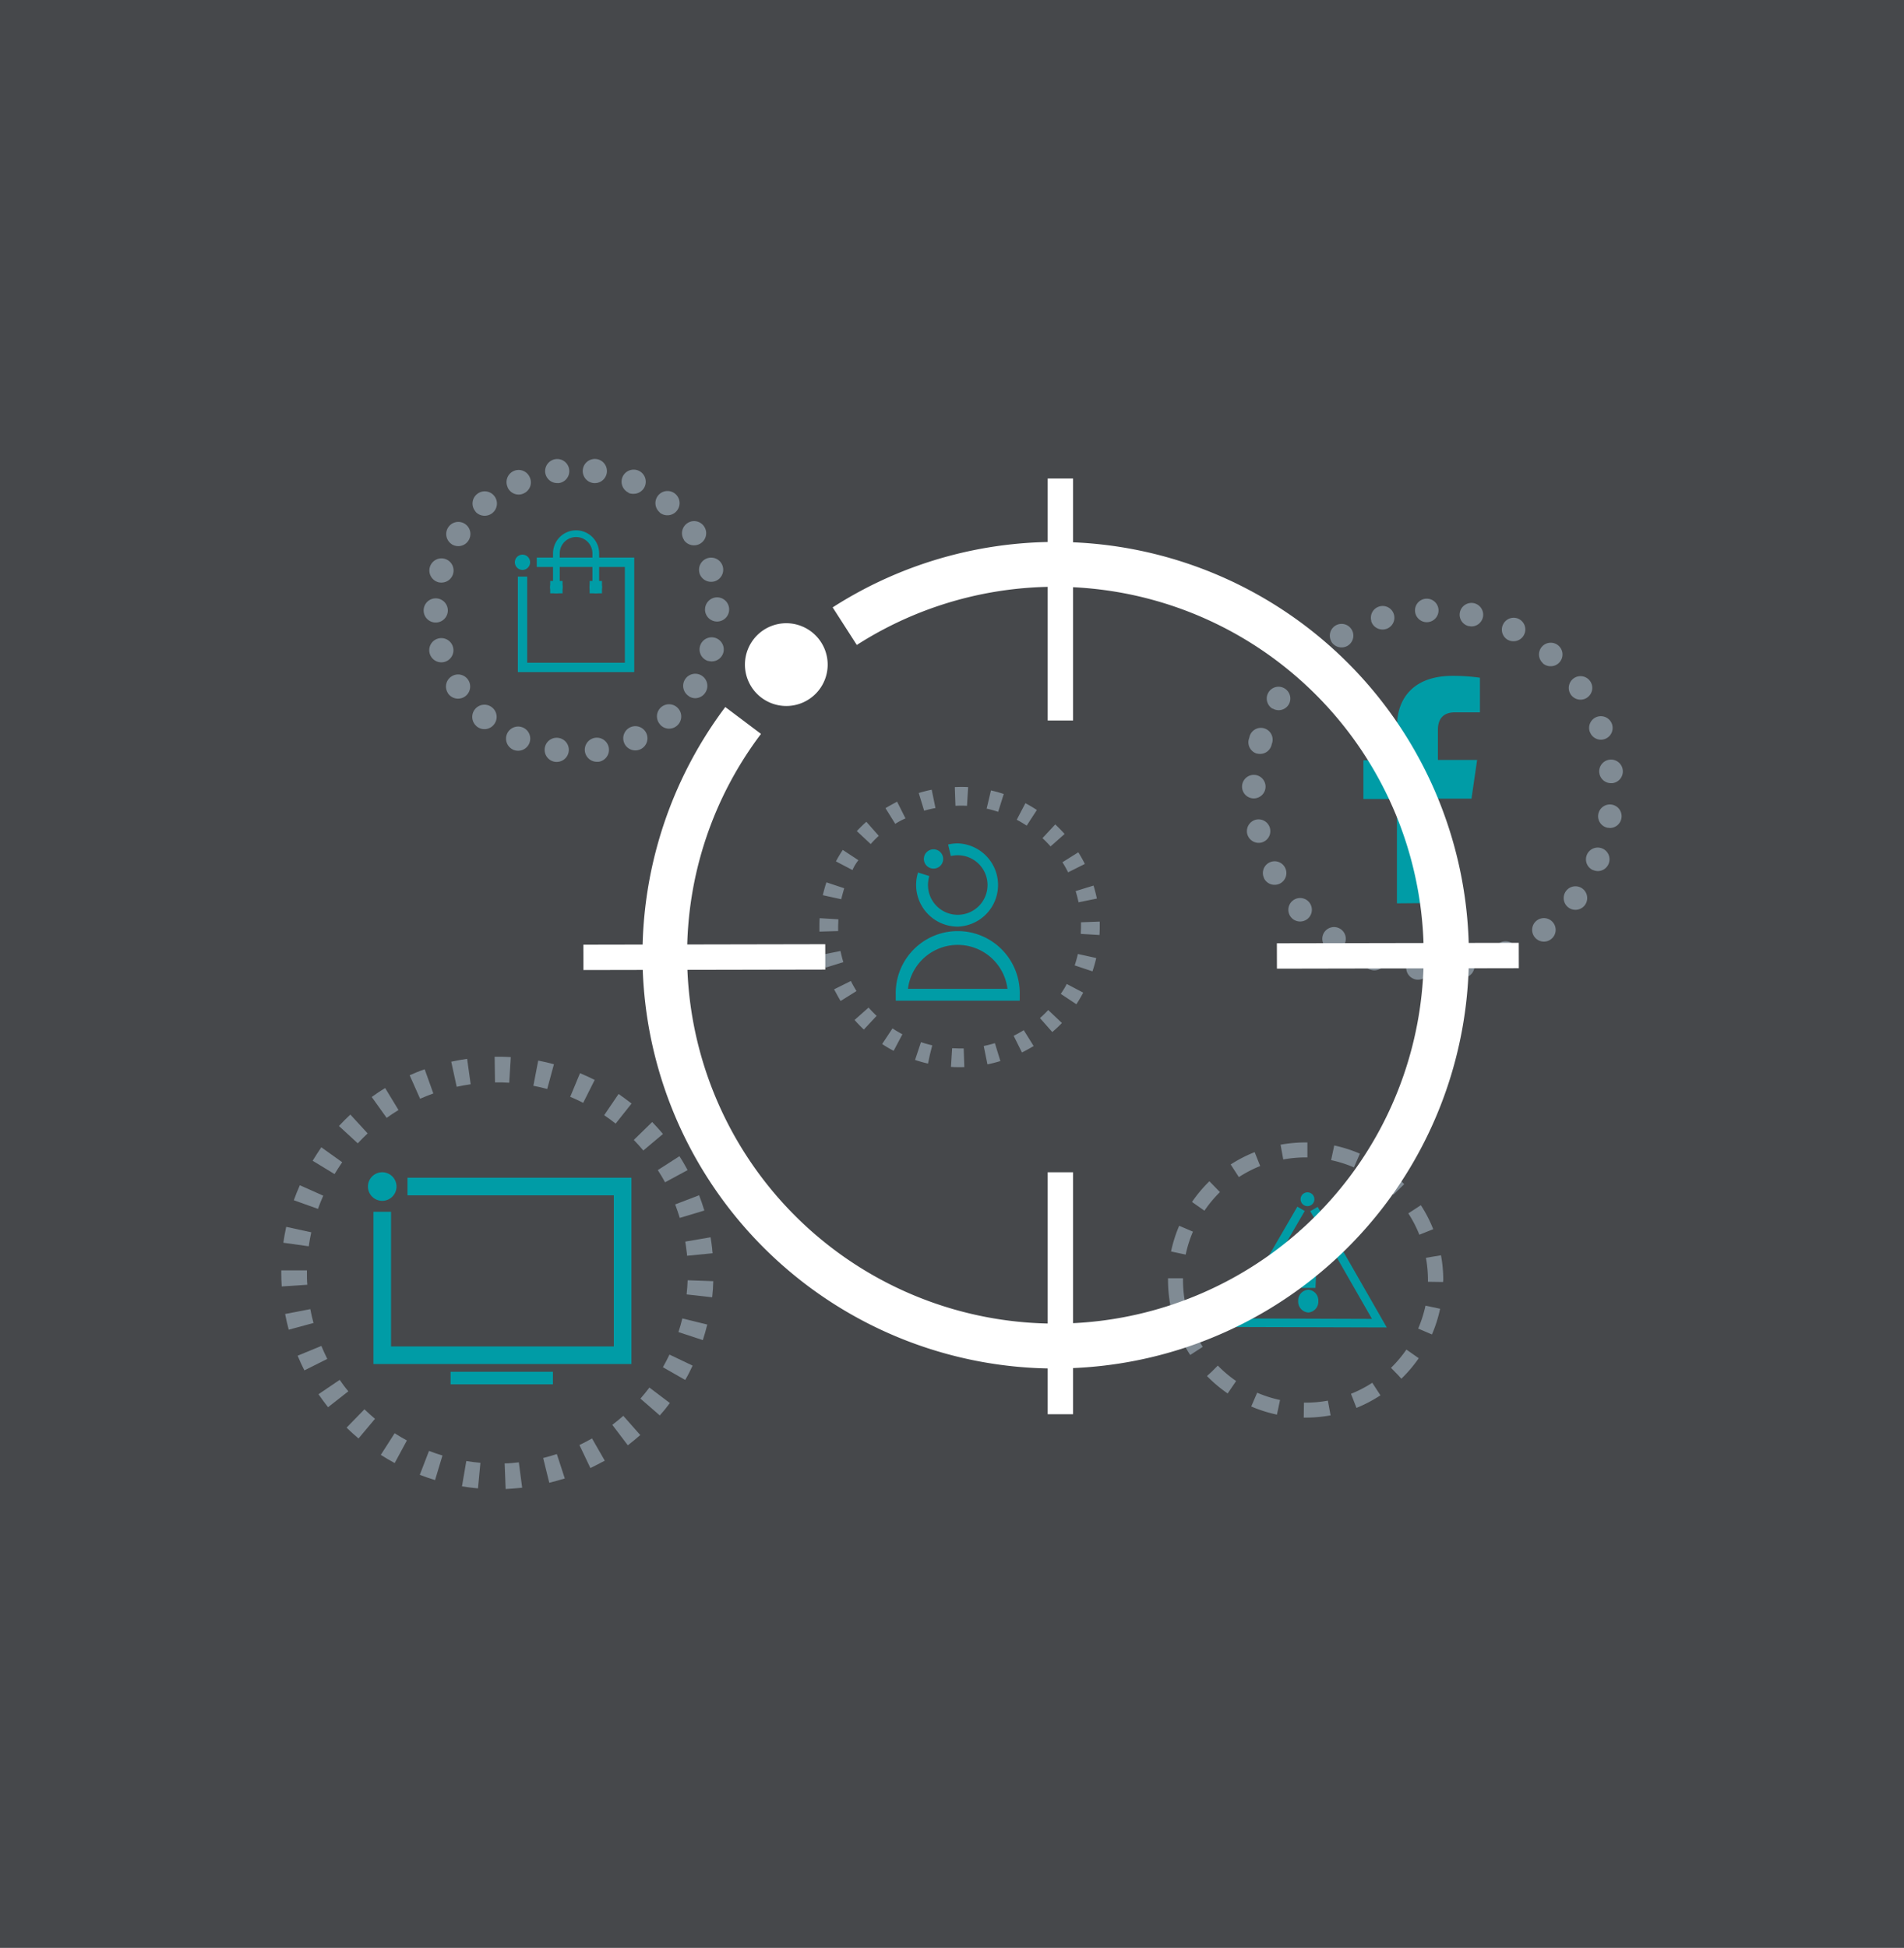 <?xml version="1.0" encoding="UTF-8"?> <svg xmlns="http://www.w3.org/2000/svg" id="Layer_2" data-name="Layer 2" viewBox="0 0 440 450"><rect x="0" y="0" width="440" height="450" fill="#333333" stroke="none"/><defs><style>.cls-1,.cls-3{fill:#808b94;}.cls-1{opacity:0.25;isolation:isolate;}.cls-2{fill:#009ca6;}.cls-4{fill:#fff;}</style></defs><rect class="cls-1" width="440" height="450"></rect><path class="cls-2" d="M144.56,285.44"></path><path class="cls-2" d="M141.62,282.05"></path><path class="cls-2" d="M214.73,212.4"></path><path class="cls-2" d="M213.25,221.29"></path><path class="cls-2" d="M215.72,194.62"></path><path class="cls-2" d="M249.46,307.13"></path><path class="cls-2" d="M281.94,315.4"></path><path class="cls-2" d="M279.22,303.7"></path><path class="cls-3" d="M327.46,226.32h0a2.73,2.73,0,0,1-2.48-2.94h0a2.71,2.71,0,0,1,2.93-2.48h0a2.73,2.73,0,0,1,2.49,2.93h0a2.73,2.73,0,0,1-2.71,2.5h-.23Zm7.89-2.69a2.72,2.72,0,0,1,2.22-3.14h0a2.73,2.73,0,0,1,3.14,2.22h0a2.73,2.73,0,0,1-2.23,3.14h0a2.32,2.32,0,0,1-.46,0h0A2.72,2.72,0,0,1,335.35,223.63Zm-18.67.4a2.71,2.71,0,0,1-1.68-3.45h0a2.71,2.71,0,0,1,3.45-1.69h0a2.72,2.72,0,0,1,1.69,3.46h0a2.73,2.73,0,0,1-2.58,1.83h0A2.76,2.76,0,0,1,316.68,224Zm28.76-2.75a2.73,2.73,0,0,1,1.38-3.59h0a2.72,2.72,0,0,1,3.59,1.38h0a2.72,2.72,0,0,1-1.38,3.59h0a2.65,2.65,0,0,1-1.1.23h0A2.73,2.73,0,0,1,345.44,221.28Zm-38.65-2.12a2.73,2.73,0,0,1-.77-3.77h0a2.71,2.71,0,0,1,3.77-.76h0a2.71,2.71,0,0,1,.76,3.76h0a2.7,2.7,0,0,1-2.26,1.22h0A2.74,2.74,0,0,1,306.79,219.16Zm47.86-2.66a2.71,2.71,0,0,1,.45-3.81h0a2.71,2.71,0,0,1,3.81.45h0a2.69,2.69,0,0,1-.45,3.81h0a2.64,2.64,0,0,1-1.67.59h0A2.71,2.71,0,0,1,354.65,216.5ZM298.43,212a2.71,2.71,0,0,1,.2-3.84h0a2.72,2.72,0,0,1,3.83.19h0a2.72,2.72,0,0,1-.19,3.84h0a2.72,2.72,0,0,1-1.82.7h0A2.72,2.72,0,0,1,298.43,212Zm64-2.36a2.72,2.72,0,0,1-.52-3.81h0a2.72,2.72,0,0,1,3.81-.52h0a2.73,2.73,0,0,1,.52,3.81h0a2.74,2.74,0,0,1-2.17,1.07h0A2.72,2.72,0,0,1,362.39,209.61Zm-70.27-6.68a2.71,2.71,0,0,1,1.13-3.67h0a2.71,2.71,0,0,1,3.67,1.14h0a2.72,2.72,0,0,1-1.13,3.67h0a2.77,2.77,0,0,1-1.27.31h0A2.69,2.69,0,0,1,292.12,202.93Zm76-1.93a2.71,2.71,0,0,1-1.44-3.56h0a2.72,2.72,0,0,1,3.56-1.45h0a2.71,2.71,0,0,1,1.45,3.56h0a2.7,2.7,0,0,1-2.5,1.66h0A2.82,2.82,0,0,1,368.16,201Zm-79.94-8.38a2.74,2.74,0,0,1,2-3.28h0a2.72,2.72,0,0,1,3.27,2h0a2.72,2.72,0,0,1-2,3.28h0a2.7,2.7,0,0,1-.63.07h0A2.73,2.73,0,0,1,288.22,192.62Zm83.4-1.4a2.71,2.71,0,0,1-2.28-3.09h0a2.72,2.72,0,0,1,3.09-2.28h0a2.71,2.71,0,0,1,2.28,3.09h0a2.71,2.71,0,0,1-2.68,2.31h0A2.73,2.73,0,0,1,371.62,191.22Zm-81.92-6.8a2.71,2.71,0,0,1-2.67-2.76h0a2.72,2.72,0,0,1,2.76-2.68h0a2.73,2.73,0,0,1,2.67,2.76h0a2.73,2.73,0,0,1-2.72,2.68h0Zm79.88-5.95h0a2.72,2.72,0,0,1,2.43-3h0a2.72,2.72,0,0,1,3,2.43h0a2.72,2.72,0,0,1-2.44,3h0l-.27,0h0A2.72,2.72,0,0,1,369.58,178.47Zm-79.08-4.39a2.72,2.72,0,0,1-1.91-3.34h0a3,3,0,0,1,.11-.32h0a3.38,3.38,0,0,1,.08-.34h0a2.71,2.71,0,0,1,3.36-1.85h0A2.73,2.73,0,0,1,294,171.6h0l-.1.28h0a2.46,2.46,0,0,1-.07.29h0a2.73,2.73,0,0,1-2.63,2h0A2.48,2.48,0,0,1,290.5,174.08Zm76.9-5a2.72,2.72,0,0,1,1.61-3.49h0a2.73,2.73,0,0,1,3.49,1.61h0a2.72,2.72,0,0,1-1.61,3.49h0a2.83,2.83,0,0,1-.94.17h0A2.72,2.72,0,0,1,367.4,169.05Zm-73.3-5.37a2.72,2.72,0,0,1-1-3.72h0a2.71,2.71,0,0,1,3.72-1h0a2.72,2.72,0,0,1,1,3.72h0a2.71,2.71,0,0,1-2.34,1.33h0A2.65,2.65,0,0,1,294.1,163.68ZM363,160.46a2.73,2.73,0,0,1,.71-3.78h0a2.72,2.72,0,0,1,3.77.7h0a2.71,2.71,0,0,1-.7,3.78h0a2.64,2.64,0,0,1-1.53.48h0A2.73,2.73,0,0,1,363,160.46Zm-63.05-5.38a2.71,2.71,0,0,1,0-3.84h0a2.72,2.72,0,0,1,3.85,0h0a2.73,2.73,0,0,1,0,3.84h0a2.74,2.74,0,0,1-1.92.8h0A2.7,2.7,0,0,1,299.9,155.08Zm56.63-1.84a2.72,2.72,0,0,1-.26-3.83h0a2.72,2.72,0,0,1,3.83-.26h0a2.71,2.71,0,0,1,.26,3.83h0a2.68,2.68,0,0,1-2,.93h0A2.69,2.69,0,0,1,356.53,153.24Zm-48.89-5a2.73,2.73,0,0,1,.95-3.73h0a2.73,2.73,0,0,1,3.73.95h0a2.73,2.73,0,0,1-.95,3.73h0a2.76,2.76,0,0,1-1.38.38h0A2.74,2.74,0,0,1,307.64,148.2Zm40.88-.35a2.71,2.71,0,0,1-1.21-3.65h0A2.71,2.71,0,0,1,351,143h0a2.71,2.71,0,0,1,1.2,3.64h0a2.7,2.7,0,0,1-2.43,1.5h0A2.63,2.63,0,0,1,348.52,147.85Zm-31.66-4.41a2.71,2.71,0,0,1,1.84-3.37h0a2.7,2.7,0,0,1,3.37,1.83h0a2.72,2.72,0,0,1-1.84,3.38h0a2.52,2.52,0,0,1-.77.11h0A2.72,2.72,0,0,1,316.86,143.44Zm22.54,1.18a2.71,2.71,0,0,1-2.07-3.24h0a2.73,2.73,0,0,1,3.24-2.07h0a2.73,2.73,0,0,1,2.07,3.24h0a2.72,2.72,0,0,1-2.65,2.13h0A3,3,0,0,1,339.4,144.62ZM327,141.11a2.7,2.7,0,0,1,2.62-2.8h0a2.71,2.71,0,0,1,2.81,2.61h0a2.72,2.72,0,0,1-2.62,2.82h-.1A2.72,2.72,0,0,1,327,141.11Z"></path><path class="cls-2" d="M332.29,208.61v-24.1h7.76l1.3-8.94h-9.06v-7c0-2.54,1.31-4,3.88-4H342v-8a43.24,43.24,0,0,0-6.36-.43c-8.52,0-12.82,4.73-12.82,11.79v7.72h-7.75v8.94h7.75v24.1Z"></path><path class="cls-3" d="M221.81,246.54h-.05c-.66,0-1.34,0-2-.07l.27-4.31c.6,0,1.19.05,1.79.05h.88l.15,4.32Zm6.38-.65-.86-4.24c.86-.18,1.73-.4,2.58-.66l1.27,4.14C230.2,245.43,229.19,245.69,228.19,245.89Zm-13.73-.19h-.06c-1-.23-2-.51-2.94-.83l1.37-4.11c.83.28,1.69.52,2.55.72l.06,0-.55,2.18Zm.43-2h0l0-.08Zm21.29-.53-1.93-3.88a26.57,26.57,0,0,0,2.33-1.3l2.29,3.67C238,242.17,237.1,242.68,236.18,243.14Zm-29.67-.4c-.91-.49-1.8-1-2.65-1.58l2.39-3.61a26.52,26.52,0,0,0,2.29,1.36Zm36.68-4.33-2.86-3.24c.66-.59,1.31-1.21,1.91-1.86l3.16,3A29.73,29.73,0,0,1,243.19,238.41Zm-43.56-.59c-.75-.7-1.47-1.45-2.15-2.21l3.24-2.87c.59.67,1.22,1.31,1.86,1.92ZM248.74,232l-3.6-2.39c.49-.74,1-1.51,1.37-2.29l3.81,2A29.39,29.39,0,0,1,248.74,232Zm-54.48-.75c-.54-.87-1-1.78-1.51-2.69l3.88-1.93c.39.79.83,1.57,1.3,2.33Zm58.19-6.85-4.1-1.37c.28-.84.52-1.7.73-2.57v-.07l4.23.93,0,.13C253.06,222.48,252.78,223.47,252.45,224.44Zm-61.7-.84c-.3-1-.55-2-.76-3l4.24-.86c.18.86.4,1.73.66,2.58Zm63.33-7.55-4.32-.26c0-.56.05-1.12.05-1.68,0-.33,0-.66,0-1l4.33-.16c0,.39,0,.77,0,1.16C254.14,214.75,254.12,215.4,254.08,216.05Zm-64.72-.79c0-.37,0-.73,0-1.1,0-.65,0-1.32.06-2l4.32.26c0,.58-.05,1.16-.05,1.72,0,.32,0,.64,0,1Zm59.88-6.77a25.91,25.91,0,0,0-.67-2.59l4.14-1.27c.3,1,.56,2,.77,3Zm-54.84-.71-4.23-.92,0-.11c.22-.93.49-1.91.81-2.87l4.11,1.37C194.84,206.08,194.6,206.93,194.4,207.78Zm52.43-6.21a24.31,24.31,0,0,0-1.31-2.33l3.67-2.3a30.83,30.83,0,0,1,1.51,2.69ZM197,201l-3.82-2a29.39,29.39,0,0,1,1.58-2.65l3.61,2.38C197.83,199.4,197.37,200.17,197,201Zm45.78-5.46c-.59-.66-1.22-1.31-1.87-1.91l2.95-3.17c.75.7,1.48,1.44,2.16,2.21Zm-41.52-.5L198,192c.7-.74,1.44-1.47,2.21-2.15l2.87,3.25A24,24,0,0,0,201.21,195Zm36-4.3c-.75-.49-1.52-.95-2.3-1.36l2-3.82a29.74,29.74,0,0,1,2.65,1.57Zm-30.34-.36-2.29-3.67c.86-.54,1.77-1,2.68-1.51l1.94,3.87C208.4,189.43,207.61,189.87,206.86,190.34Zm23.75-2.83c-.82-.27-1.66-.51-2.51-.71H228l1-4.22.07,0c1,.22,1.95.5,2.89.81Zm-17.09-.21-1.27-4.14c1-.3,2-.56,3-.76l.87,4.24A25.86,25.86,0,0,0,213.52,187.3Zm9.89-1.18a26.43,26.43,0,0,0-2.67,0l-.15-4.32a28.77,28.77,0,0,1,3.08,0Z"></path><path class="cls-2" d="M221.33,214.07a9.62,9.62,0,0,1-9.18-12.5l2.61.82a7.14,7.14,0,0,0-.31,2.06,6.88,6.88,0,1,0,6.88-6.87,7.14,7.14,0,0,0-1.6.18l-.63-2.66a9.85,9.85,0,0,1,2.23-.26,9.62,9.62,0,0,1,0,19.23"></path><path class="cls-2" d="M235.65,231.18H207v-1.37a14.33,14.33,0,1,1,28.65,0Zm-25.83-2.74h23a11.59,11.59,0,0,0-23,0"></path><path class="cls-2" d="M215.72,196.21a2.23,2.23,0,1,1-2.22,2.22,2.22,2.22,0,0,1,2.22-2.22"></path><path class="cls-3" d="M116.85,344l-.23-5.92c1.08,0,2.18-.13,3.28-.25l.77,5.88h-.14C119.33,343.83,118.08,343.93,116.85,344Zm-6.39-.15c-1.23-.11-2.48-.27-3.7-.47l1-5.85c1.07.18,2.17.32,3.26.41Zm16.48-1.27-1.42-5.75c1.06-.27,2.13-.57,3.16-.91l1.84,5.64C129.35,341.91,128.14,342.26,126.94,342.55Zm-26.4-.65c-1.19-.36-2.38-.77-3.53-1.21l2.13-5.53c1,.39,2.06.75,3.11,1.06Zm35.91-2.75-2.55-5.35c1-.47,2-1,2.91-1.52l2.95,5.14C138.68,338,137.57,338.62,136.45,339.15ZM91.21,338c-1.09-.59-2.17-1.22-3.21-1.89l3.2-5c.92.59,1.87,1.15,2.83,1.67Zm53.87-4.11-3.58-4.72c.87-.66,1.72-1.36,2.54-2.08l3.92,4.44C147,332.36,146.07,333.15,145.08,333.9Zm-62.23-1.57c-.94-.79-1.87-1.63-2.76-2.5l4.13-4.24c.79.76,1.61,1.5,2.44,2.2ZM152.47,327,148,323.11c.72-.82,1.41-1.68,2.07-2.55l4.73,3.57C154.08,325.12,153.29,326.09,152.47,327ZM75.81,325.1c-.78-1-1.52-2-2.21-3l4.9-3.32c.61.89,1.27,1.79,2,2.64Zm82.53-6.3-5.15-2.94c.54-.95,1.05-1.93,1.52-2.92l5.35,2.55C159.53,316.61,159,317.72,158.34,318.8Zm-88-2.21c-.56-1.1-1.08-2.24-1.56-3.39l5.48-2.26c.42,1,.88,2,1.37,3Zm92.07-7-5.63-1.85c.34-1,.64-2.09.9-3.15l5.76,1.41C163.16,307.17,162.82,308.38,162.43,309.56Zm-95.69-2.4c-.32-1.19-.6-2.42-.83-3.63l5.82-1.12c.2,1.07.45,2.15.74,3.2Zm97.84-7.49-5.89-.66c.12-1.08.2-2.18.24-3.27l5.92.21C164.81,297.19,164.72,298.45,164.58,299.67ZM65.1,297.2c-.07-1.07-.1-2.14-.1-3.19v-.53l5.93,0V294c0,.93,0,1.87.09,2.81Zm93.68-7.09c0-.33-.07-.66-.11-1-.08-.76-.19-1.53-.31-2.27l5.85-1c.14.84.26,1.71.36,2.57,0,.38.08.75.11,1.12Zm-87.43-2.19-5.87-.82c.17-1.23.4-2.46.66-3.67l5.79,1.26C71.7,285.75,71.5,286.84,71.35,287.92Zm85.74-6.56c-.32-1-.67-2.09-1.06-3.11l5.53-2.12c.44,1.16.85,2.34,1.21,3.53Zm-83.61-2.08-5.58-2c.42-1.16.88-2.33,1.39-3.46l5.41,2.41C74.26,277.22,73.85,278.25,73.48,279.28Zm80.2-6.14c-.52-1-1.08-1.91-1.67-2.82l5-3.21c.66,1,1.3,2.12,1.89,3.21Zm-76.37-1.9-5.06-3.08c.64-1.06,1.33-2.11,2-3.11l4.83,3.45C78.49,269.38,77.88,270.31,77.31,271.24Zm71.36-5.45c-.7-.84-1.44-1.65-2.2-2.44l4.24-4.14c.86.89,1.71,1.82,2.5,2.76Zm-66-1.66-4.34-4c.84-.91,1.73-1.8,2.63-2.64l4,4.35C84.21,262.55,83.43,263.33,82.68,264.13Zm59.6-4.55c-.85-.68-1.74-1.33-2.65-1.94l3.33-4.91c1,.7,2,1.44,3,2.21Zm-52.92-1.33-3.45-4.82c1-.72,2-1.41,3.11-2.06l3.08,5.07C91.17,257,90.25,257.61,89.36,258.25Zm45.42-3.47c-1-.5-2-1-3-1.38l2.27-5.47c1.14.47,2.28,1,3.39,1.56Zm-37.69-.95-2.41-5.42c1.14-.5,2.31-1,3.47-1.38l2,5.58C99.11,253,98.09,253.39,97.09,253.83Zm29.38-2.25c-1-.28-2.13-.53-3.2-.74l1.12-5.82c1.21.23,2.44.52,3.63.84Zm-20.92-.51-1.26-5.79c1.21-.26,2.44-.49,3.67-.66l.82,5.87C107.7,250.64,106.61,250.84,105.55,251.07Zm12.14-.93c-1.09-.07-2.19-.1-3.29-.08l-.08-5.93c1.24,0,2.49,0,3.73.09Z"></path><polygon class="cls-2" points="145.92 315.12 86.3 315.12 86.3 279.95 90.37 279.95 90.37 311.06 141.85 311.06 141.85 276.15 94.17 276.15 94.17 272.08 145.92 272.08 145.92 315.12"></polygon><path class="cls-2" d="M91.63,274.12a3.3,3.3,0,1,1-3.3-3.3,3.3,3.3,0,0,1,3.3,3.3"></path><rect class="cls-2" x="104.13" y="316.91" width="23.65" height="2.9"></rect><path class="cls-3" d="M128.26,176h0a2.79,2.79,0,0,1-2.37-3.16h0a2.77,2.77,0,0,1,3.15-2.37h0a2.78,2.78,0,0,1,2.38,3.15h0a2.79,2.79,0,0,1-2.77,2.4h0A2.61,2.61,0,0,1,128.26,176Zm6.91-2.38a2.79,2.79,0,0,1,2.36-3.17h0a2.8,2.8,0,0,1,3.17,2.37h0a2.8,2.8,0,0,1-2.36,3.17h0l-.41,0h0A2.79,2.79,0,0,1,135.17,173.63Zm-16.59-.43h0a2.8,2.8,0,0,1-1.39-3.7h0a2.8,2.8,0,0,1,3.71-1.39h0a2.79,2.79,0,0,1,1.38,3.7h0a2.8,2.8,0,0,1-2.55,1.64h0A2.81,2.81,0,0,1,118.58,173.2Zm25.71-1.45a2.8,2.8,0,0,1,1.36-3.72h0a2.8,2.8,0,0,1,3.71,1.37h0a2.79,2.79,0,0,1-1.36,3.71h0a2.88,2.88,0,0,1-1.17.26h0A2.8,2.8,0,0,1,144.29,171.75Zm-34.19-4h0a2.81,2.81,0,0,1-.29-3.95h0a2.8,2.8,0,0,1,4-.28h0a2.8,2.8,0,0,1,.28,3.94h0a2.78,2.78,0,0,1-2.12,1h0A2.8,2.8,0,0,1,110.1,167.76Zm42.41-.41a2.79,2.79,0,0,1,.26-3.94h0a2.8,2.8,0,0,1,3.94.26h0a2.8,2.8,0,0,1-.26,4h0a2.81,2.81,0,0,1-1.84.69h0A2.75,2.75,0,0,1,152.51,167.35Zm-49-7.21a2.78,2.78,0,0,1,.84-3.86h0a2.79,2.79,0,0,1,3.86.84h0a2.8,2.8,0,0,1-.84,3.86h0a2.79,2.79,0,0,1-1.51.44h0A2.78,2.78,0,0,1,103.5,160.14Zm55.66.69a2.8,2.8,0,0,1-.86-3.86h0a2.79,2.79,0,0,1,3.86-.86h0A2.81,2.81,0,0,1,163,160h0a2.8,2.8,0,0,1-2.37,1.3h0A2.75,2.75,0,0,1,159.16,160.83ZM99.31,151h0a2.79,2.79,0,0,1,1.89-3.47h0a2.8,2.8,0,0,1,3.47,1.9h0a2.79,2.79,0,0,1-1.89,3.47h0a2.74,2.74,0,0,1-.79.11h0A2.79,2.79,0,0,1,99.31,151Zm64.38,1.72a2.79,2.79,0,0,1-1.92-3.45h0a2.79,2.79,0,0,1,3.45-1.93h0a2.81,2.81,0,0,1,1.93,3.46h0a2.8,2.8,0,0,1-2.69,2h0A2.92,2.92,0,0,1,163.69,152.69Zm-63-8.9a2.79,2.79,0,0,1-2.79-2.8h0a2.8,2.8,0,0,1,2.8-2.79h0a2.8,2.8,0,0,1,2.79,2.81h0a2.8,2.8,0,0,1-2.79,2.78h0Zm62.24-3h0A2.8,2.8,0,0,1,165.7,138h0a2.79,2.79,0,0,1,2.8,2.78h0a2.79,2.79,0,0,1-2.77,2.81h0A2.79,2.79,0,0,1,162.92,140.83Zm-61.69-6.33A2.81,2.81,0,0,1,99.34,131h0a2.8,2.8,0,0,1,3.47-1.89h0a2.8,2.8,0,0,1,1.89,3.48h0a2.79,2.79,0,0,1-2.68,2h0A3.13,3.13,0,0,1,101.23,134.5Zm60.42-2.06a2.79,2.79,0,0,1,1.86-3.48h0a2.79,2.79,0,0,1,3.49,1.86h0a2.8,2.8,0,0,1-1.87,3.49h0a2.78,2.78,0,0,1-.81.11h0A2.8,2.8,0,0,1,161.65,132.44Zm-57.27-6.71a2.8,2.8,0,0,1-.82-3.87h0a2.79,2.79,0,0,1,3.86-.83h0a2.79,2.79,0,0,1,.82,3.87h0a2.77,2.77,0,0,1-2.34,1.28h0A2.83,2.83,0,0,1,104.38,125.73Zm53.67-1a2.79,2.79,0,0,1,.81-3.87h0a2.78,2.78,0,0,1,3.86.8h0a2.79,2.79,0,0,1-.8,3.87h0a2.77,2.77,0,0,1-1.53.46h0A2.79,2.79,0,0,1,158.05,124.76Zm-48.16-6.54a2.8,2.8,0,0,1,.3-4h0a2.8,2.8,0,0,1,3.94.3h0a2.81,2.81,0,0,1-.3,4h0a2.84,2.84,0,0,1-1.82.67h0A2.8,2.8,0,0,1,109.89,118.22Zm42.55.18a2.79,2.79,0,0,1-.32-3.94h0a2.78,2.78,0,0,1,3.93-.32h0a2.79,2.79,0,0,1,.32,3.94h0a2.77,2.77,0,0,1-2.13,1h0A2.78,2.78,0,0,1,152.44,118.4Zm-35.15-5.84a2.8,2.8,0,0,1,1.4-3.7h0a2.79,2.79,0,0,1,3.7,1.4h0A2.79,2.79,0,0,1,121,114h0a2.79,2.79,0,0,1-1.15.26h0A2.82,2.82,0,0,1,117.29,112.56Zm28,1.32a2.81,2.81,0,0,1-1.42-3.69h0a2.81,2.81,0,0,1,3.69-1.42h0a2.8,2.8,0,0,1,1.42,3.69h0a2.79,2.79,0,0,1-2.55,1.66h0A2.72,2.72,0,0,1,145.25,113.88ZM126,109.22a2.8,2.8,0,0,1,2.39-3.15h0a2.78,2.78,0,0,1,3.14,2.39h0a2.77,2.77,0,0,1-2.38,3.14h0a2.56,2.56,0,0,1-.39,0h0A2.79,2.79,0,0,1,126,109.22Zm11.09,2.37a2.8,2.8,0,0,1-2.4-3.14h0a2.8,2.8,0,0,1,3.14-2.4h0a2.8,2.8,0,0,1,2.4,3.14h0a2.79,2.79,0,0,1-2.77,2.42h0A2.36,2.36,0,0,1,137.08,111.59Z"></path><path class="cls-2" d="M128.57,137.07a1.43,1.43,0,1,1,1.43-1.42,1.43,1.43,0,0,1-1.43,1.42m0-1.55a.13.13,0,0,0-.12.13.13.13,0,0,0,.12.12.13.13,0,0,0,.13-.12.13.13,0,0,0-.13-.13"></path><path class="cls-2" d="M137.69,137.07a1.43,1.43,0,1,1,1.42-1.42,1.43,1.43,0,0,1-1.42,1.42m0-1.55a.13.13,0,0,0-.13.13.13.13,0,0,0,.13.12.13.13,0,0,0,.12-.12.13.13,0,0,0-.12-.13"></path><polygon class="cls-2" points="146.57 155.27 119.67 155.27 119.67 133.21 121.83 133.21 121.83 153.11 144.4 153.11 144.4 130.98 124.04 130.98 124.04 128.81 146.57 128.81 146.57 155.27"></polygon><path class="cls-2" d="M138.46,136.35h-1.55v-8.5a3.78,3.78,0,1,0-7.56,0v8.5H127.8v-8.5a5.33,5.33,0,0,1,10.66,0Z"></path><rect class="cls-2" x="127.15" y="134.22" width="2.85" height="2.85"></rect><rect class="cls-2" x="136.26" y="134.22" width="2.85" height="2.85"></rect><path class="cls-2" d="M122.5,129.9a1.76,1.76,0,1,1-1.75-1.76,1.75,1.75,0,0,1,1.75,1.76"></path><path class="cls-3" d="M301.71,327.5h-.43l.05-3.46a28.48,28.48,0,0,0,5.53-.46l.63,3.4A31.94,31.94,0,0,1,301.71,327.5Zm-6.62-.69a31.79,31.79,0,0,1-5.94-1.88l1.37-3.18a28.8,28.8,0,0,0,5.29,1.68Zm18.38-1.55L312.2,322a27.64,27.64,0,0,0,4.92-2.55l1.89,2.9A32,32,0,0,1,313.47,325.26Zm-29.77-3.34a31.82,31.82,0,0,1-4.75-4l0-.05,1-.91,1.48-1.48,0,0h0a28.16,28.16,0,0,0,4.23,3.57Zm40.15-3.39-.72-.81L321.45,316l0,0h0a28.62,28.62,0,0,0,3.56-4.22l2.85,2a31.52,31.52,0,0,1-4,4.72Zm-48.8-5.5a31.19,31.19,0,0,1-2.87-5.53l3.21-1.28a28.46,28.46,0,0,0,2.56,4.93Zm55.86-4.74-3.18-1.36a28.83,28.83,0,0,0,1.69-5.29l3.38.71A31.36,31.36,0,0,1,330.91,308.29Zm-60.46-6.77a32.25,32.25,0,0,1-.53-5.8v-.41l3.46,0v.37a28.9,28.9,0,0,0,.47,5.17Zm63-5.35-3.46-.05c0-.14,0-.27,0-.4a28.57,28.57,0,0,0-.47-5.14L333,290a31.73,31.73,0,0,1,.53,5.76C333.5,295.87,333.49,296,333.49,296.17ZM274,289.84l-3.38-.72a31.79,31.79,0,0,1,1.88-5.94l3.18,1.36A28.66,28.66,0,0,0,274,289.84ZM328,285.25a27.73,27.73,0,0,0-2.55-4.93l2.9-1.89a30.91,30.91,0,0,1,2.86,5.54Zm-49.69-5.57-2.85-2a31.87,31.87,0,0,1,4-4.76l.05,0,2.41,2.48-.05.05A28.31,28.31,0,0,0,278.35,279.68Zm43.7-3.68-.08-.08a28.62,28.62,0,0,0-4.18-3.53l2-2.85a33.16,33.16,0,0,1,4.72,4l0,.06Zm-35.73-4.08-1.88-2.9a31.53,31.53,0,0,1,5.54-2.85l1.28,3.21A28.82,28.82,0,0,0,286.32,271.92Zm26.61-2.22a27.73,27.73,0,0,0-5.28-1.68l.72-3.39a32.23,32.23,0,0,1,5.93,1.89Zm-16.34-1.85-.62-3.4a33,33,0,0,1,6.2-.52l0,3.46A29.32,29.32,0,0,0,296.59,267.85Z"></path><path class="cls-2" d="M302.34,303.22a2.52,2.52,0,0,1-2.34-2.65,2.49,2.49,0,0,1,2.36-2.61,2.47,2.47,0,0,1,2.29,2.62A2.49,2.49,0,0,1,302.34,303.22Zm1.66-5.68h-3.24l-.49-13.3h4.28Z"></path><polygon class="cls-2" points="320.47 306.67 283.65 306.56 299.81 278.77 301.51 279.77 287.08 304.59 317.05 304.69 302.79 279.8 304.51 278.82 320.47 306.67"></polygon><circle class="cls-2" cx="302.15" cy="277.05" r="1.6"></circle><rect class="cls-4" x="242.11" y="110.55" width="5.86" height="55.9"></rect><rect class="cls-4" x="242.11" y="270.82" width="5.86" height="55.9"></rect><rect class="cls-4" x="295.08" y="217.88" width="55.9" height="5.86" transform="translate(-0.42 0.61) rotate(-0.11)"></rect><rect class="cls-4" x="134.81" y="218.19" width="55.9" height="5.86" transform="translate(-0.42 0.31) rotate(-0.11)"></rect><path class="cls-4" d="M243.94,316.16a95.48,95.48,0,0,1-76.33-152.82l8.25,6.21a84.38,84.38,0,0,0-17.07,51.15A85.11,85.11,0,1,0,198,149l-5.58-8.68a95.47,95.47,0,1,1,51.57,175.82Z"></path><path class="cls-4" d="M191.27,153.54a9.56,9.56,0,1,1-9.56-9.56,9.57,9.57,0,0,1,9.56,9.56"></path></svg> 